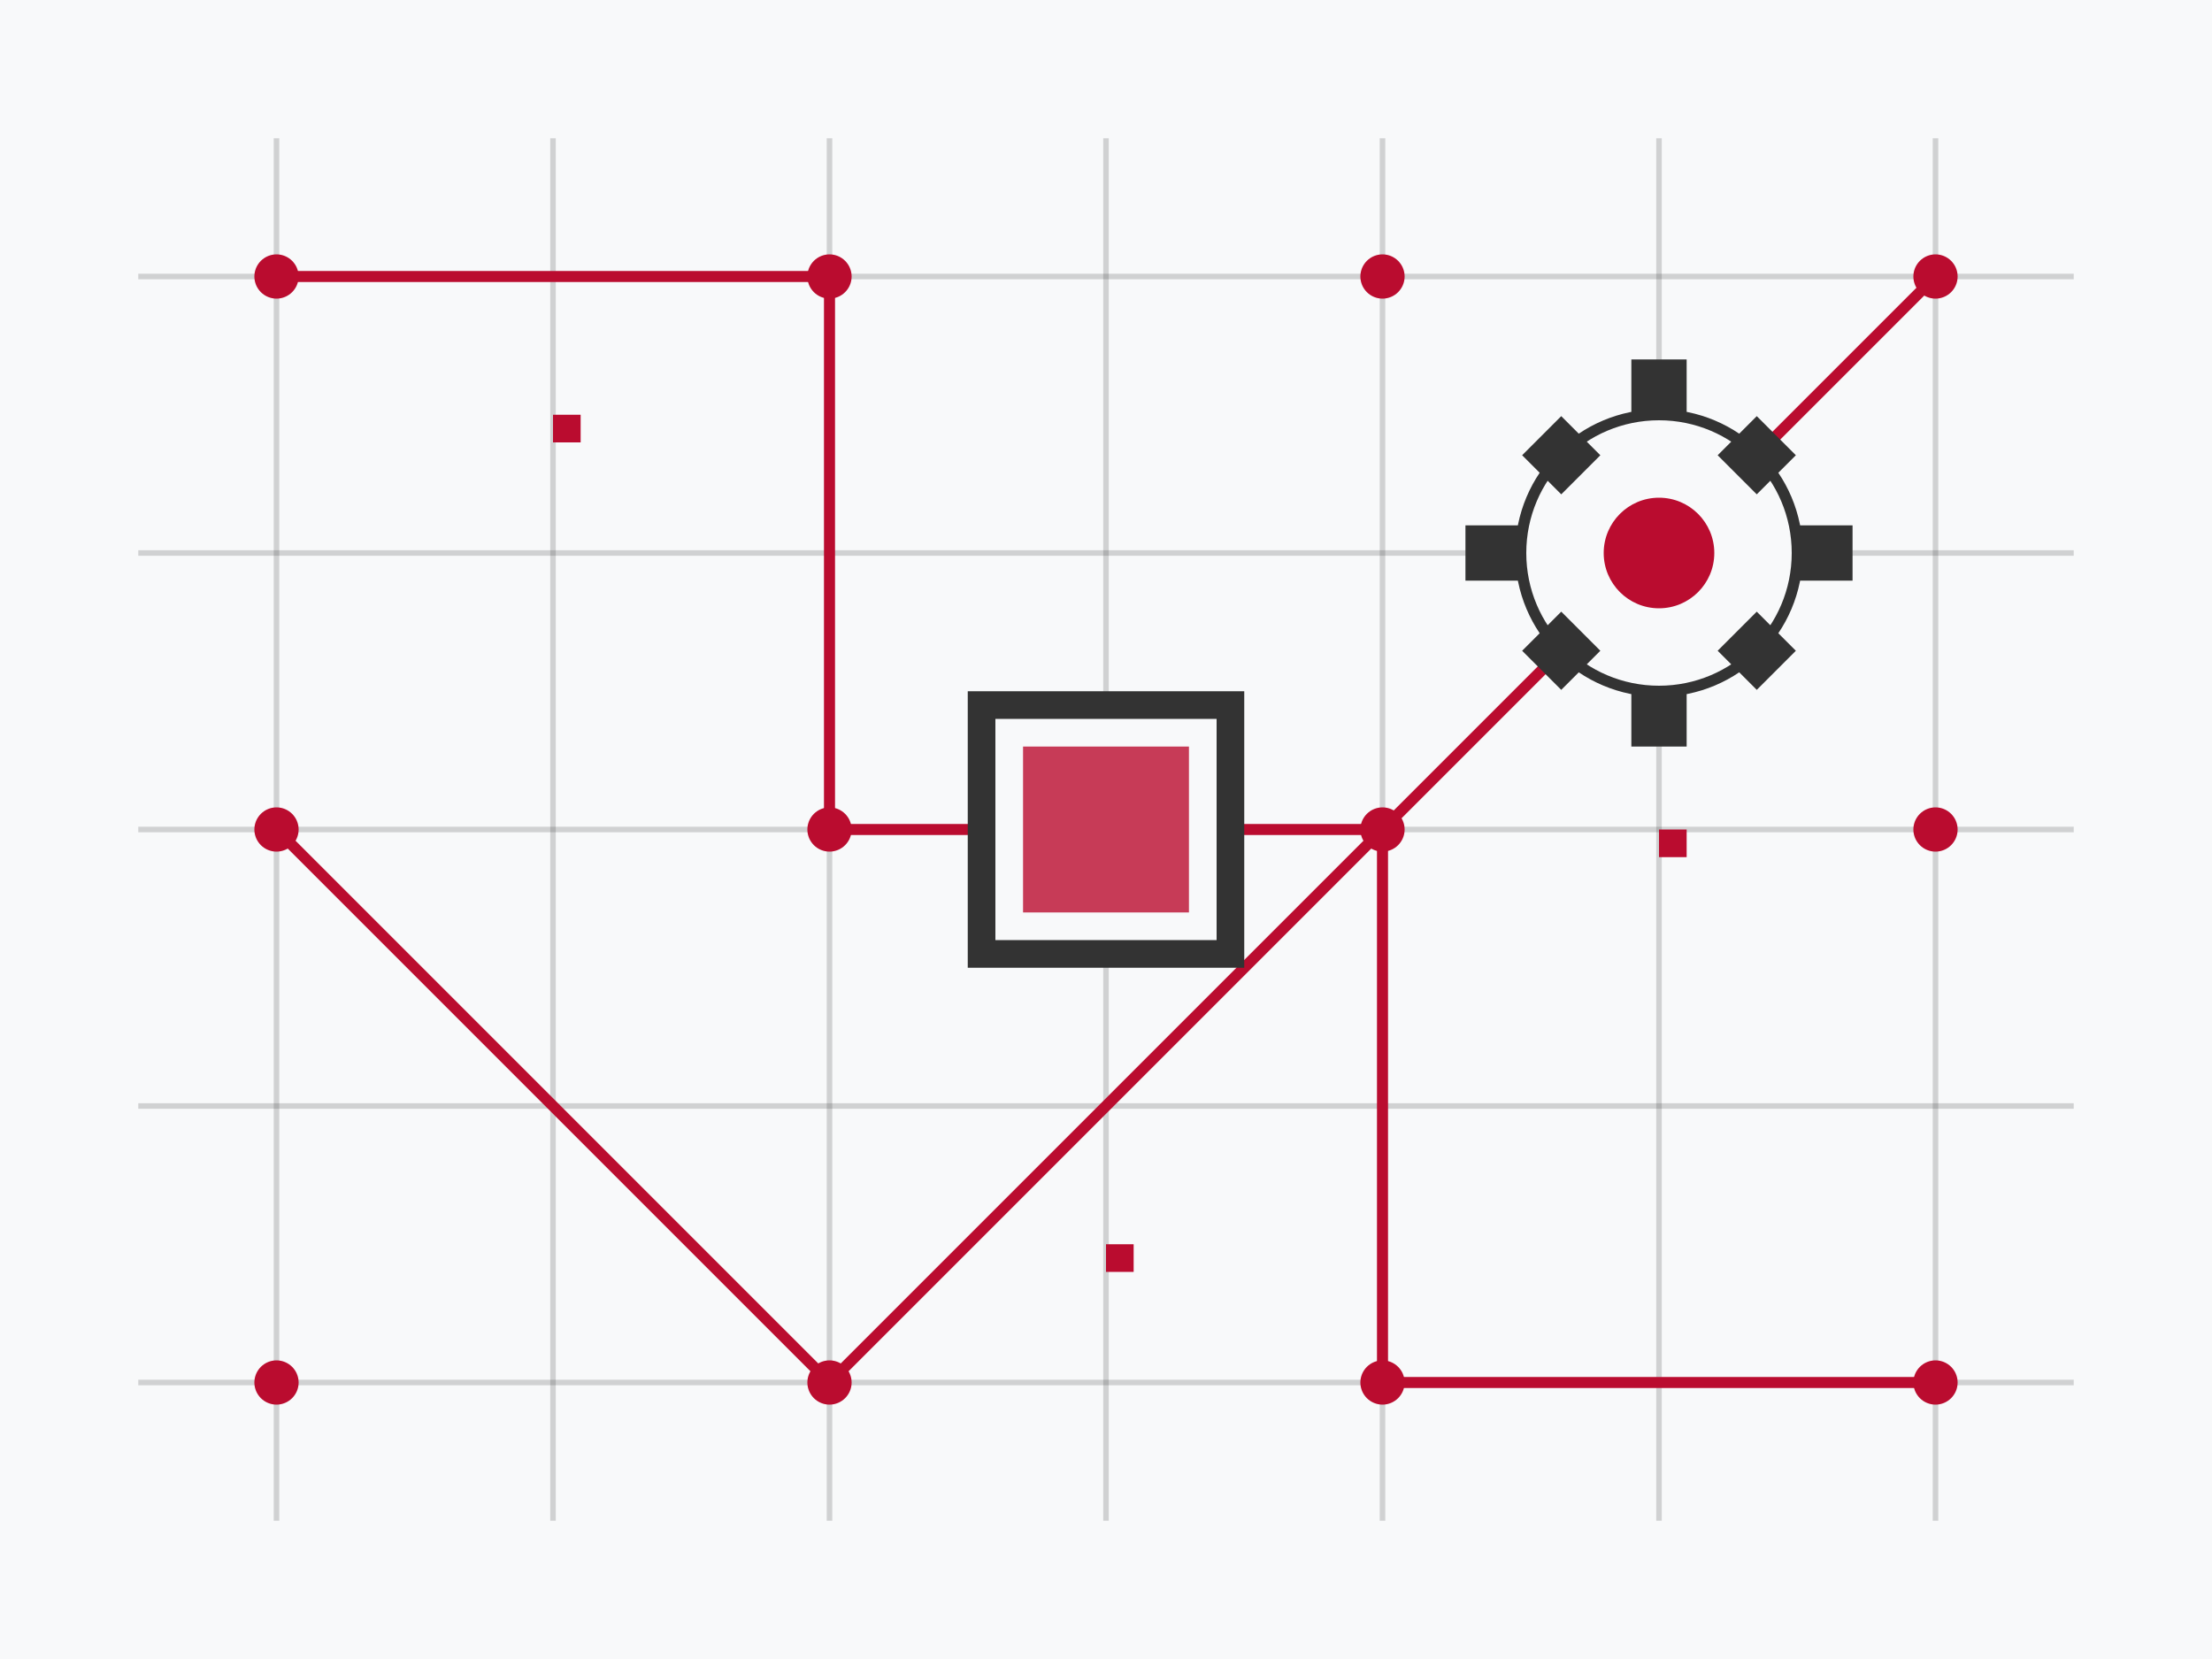 <svg viewBox="0 0 800 600" xmlns="http://www.w3.org/2000/svg">
  <!-- Background -->
  <rect width="800" height="600" fill="#f8f9fa"/>
  
  <!-- Tech elements -->
  <g>
    <!-- Circuit board pattern -->
    <path d="M50,100 H750 M50,200 H750 M50,300 H750 M50,400 H750 M50,500 H750" 
          stroke="#333333" stroke-width="2" stroke-opacity="0.2"/>
    <path d="M100,50 V550 M200,50 V550 M300,50 V550 M400,50 V550 M500,50 V550 M600,50 V550 M700,50 V550" 
          stroke="#333333" stroke-width="2" stroke-opacity="0.2"/>
    
    <!-- Connection nodes -->
    <circle cx="100" cy="100" r="8" fill="#BA0C2F"/>
    <circle cx="100" cy="300" r="8" fill="#BA0C2F"/>
    <circle cx="100" cy="500" r="8" fill="#BA0C2F"/>
    <circle cx="300" cy="100" r="8" fill="#BA0C2F"/>
    <circle cx="300" cy="300" r="8" fill="#BA0C2F"/>
    <circle cx="300" cy="500" r="8" fill="#BA0C2F"/>
    <circle cx="500" cy="100" r="8" fill="#BA0C2F"/>
    <circle cx="500" cy="300" r="8" fill="#BA0C2F"/>
    <circle cx="500" cy="500" r="8" fill="#BA0C2F"/>
    <circle cx="700" cy="100" r="8" fill="#BA0C2F"/>
    <circle cx="700" cy="300" r="8" fill="#BA0C2F"/>
    <circle cx="700" cy="500" r="8" fill="#BA0C2F"/>
    
    <!-- Connection lines -->
    <path d="M100,100 L300,100 L300,300 L500,300 L500,500 L700,500" 
          fill="none" stroke="#BA0C2F" stroke-width="4" stroke-linejoin="round"/>
    <path d="M100,300 L300,500 L700,100" 
          fill="none" stroke="#BA0C2F" stroke-width="4" stroke-linejoin="round"/>
    
    <!-- CPU/Processor -->
    <rect x="350" y="250" width="100" height="100" fill="#333333"/>
    <rect x="360" y="260" width="80" height="80" fill="#f8f9fa"/>
    <rect x="370" y="270" width="60" height="60" fill="#BA0C2F" opacity="0.8"/>
    
    <!-- Data streams -->
    <g>
      <rect x="200" y="150" width="10" height="10" fill="#BA0C2F">
        <animate attributeName="y" values="150;450;150" dur="5s" repeatCount="indefinite"/>
      </rect>
      <rect x="400" y="450" width="10" height="10" fill="#BA0C2F">
        <animate attributeName="y" values="450;150;450" dur="4s" repeatCount="indefinite"/>
      </rect>
      <rect x="600" y="300" width="10" height="10" fill="#BA0C2F">
        <animate attributeName="y" values="300;100;500;300" dur="6s" repeatCount="indefinite"/>
      </rect>
    </g>
    
    <!-- Gear representing mechanics/engineering -->
    <g transform="translate(600,200)">
      <circle cx="0" cy="0" r="50" fill="#f8f9fa" stroke="#333333" stroke-width="4"/>
      <circle cx="0" cy="0" r="20" fill="#BA0C2F"/>
      
      <!-- Gear teeth -->
      <rect x="-10" y="-70" width="20" height="20" fill="#333333"/>
      <rect x="-10" y="50" width="20" height="20" fill="#333333"/>
      <rect x="-70" y="-10" width="20" height="20" fill="#333333"/>
      <rect x="50" y="-10" width="20" height="20" fill="#333333"/>
      
      <!-- Rotated teeth -->
      <rect x="-10" y="-10" width="20" height="20" transform="rotate(45) translate(-50,0)" fill="#333333"/>
      <rect x="-10" y="-10" width="20" height="20" transform="rotate(135) translate(-50,0)" fill="#333333"/>
      <rect x="-10" y="-10" width="20" height="20" transform="rotate(225) translate(-50,0)" fill="#333333"/>
      <rect x="-10" y="-10" width="20" height="20" transform="rotate(315) translate(-50,0)" fill="#333333"/>
    </g>
  </g>
</svg>